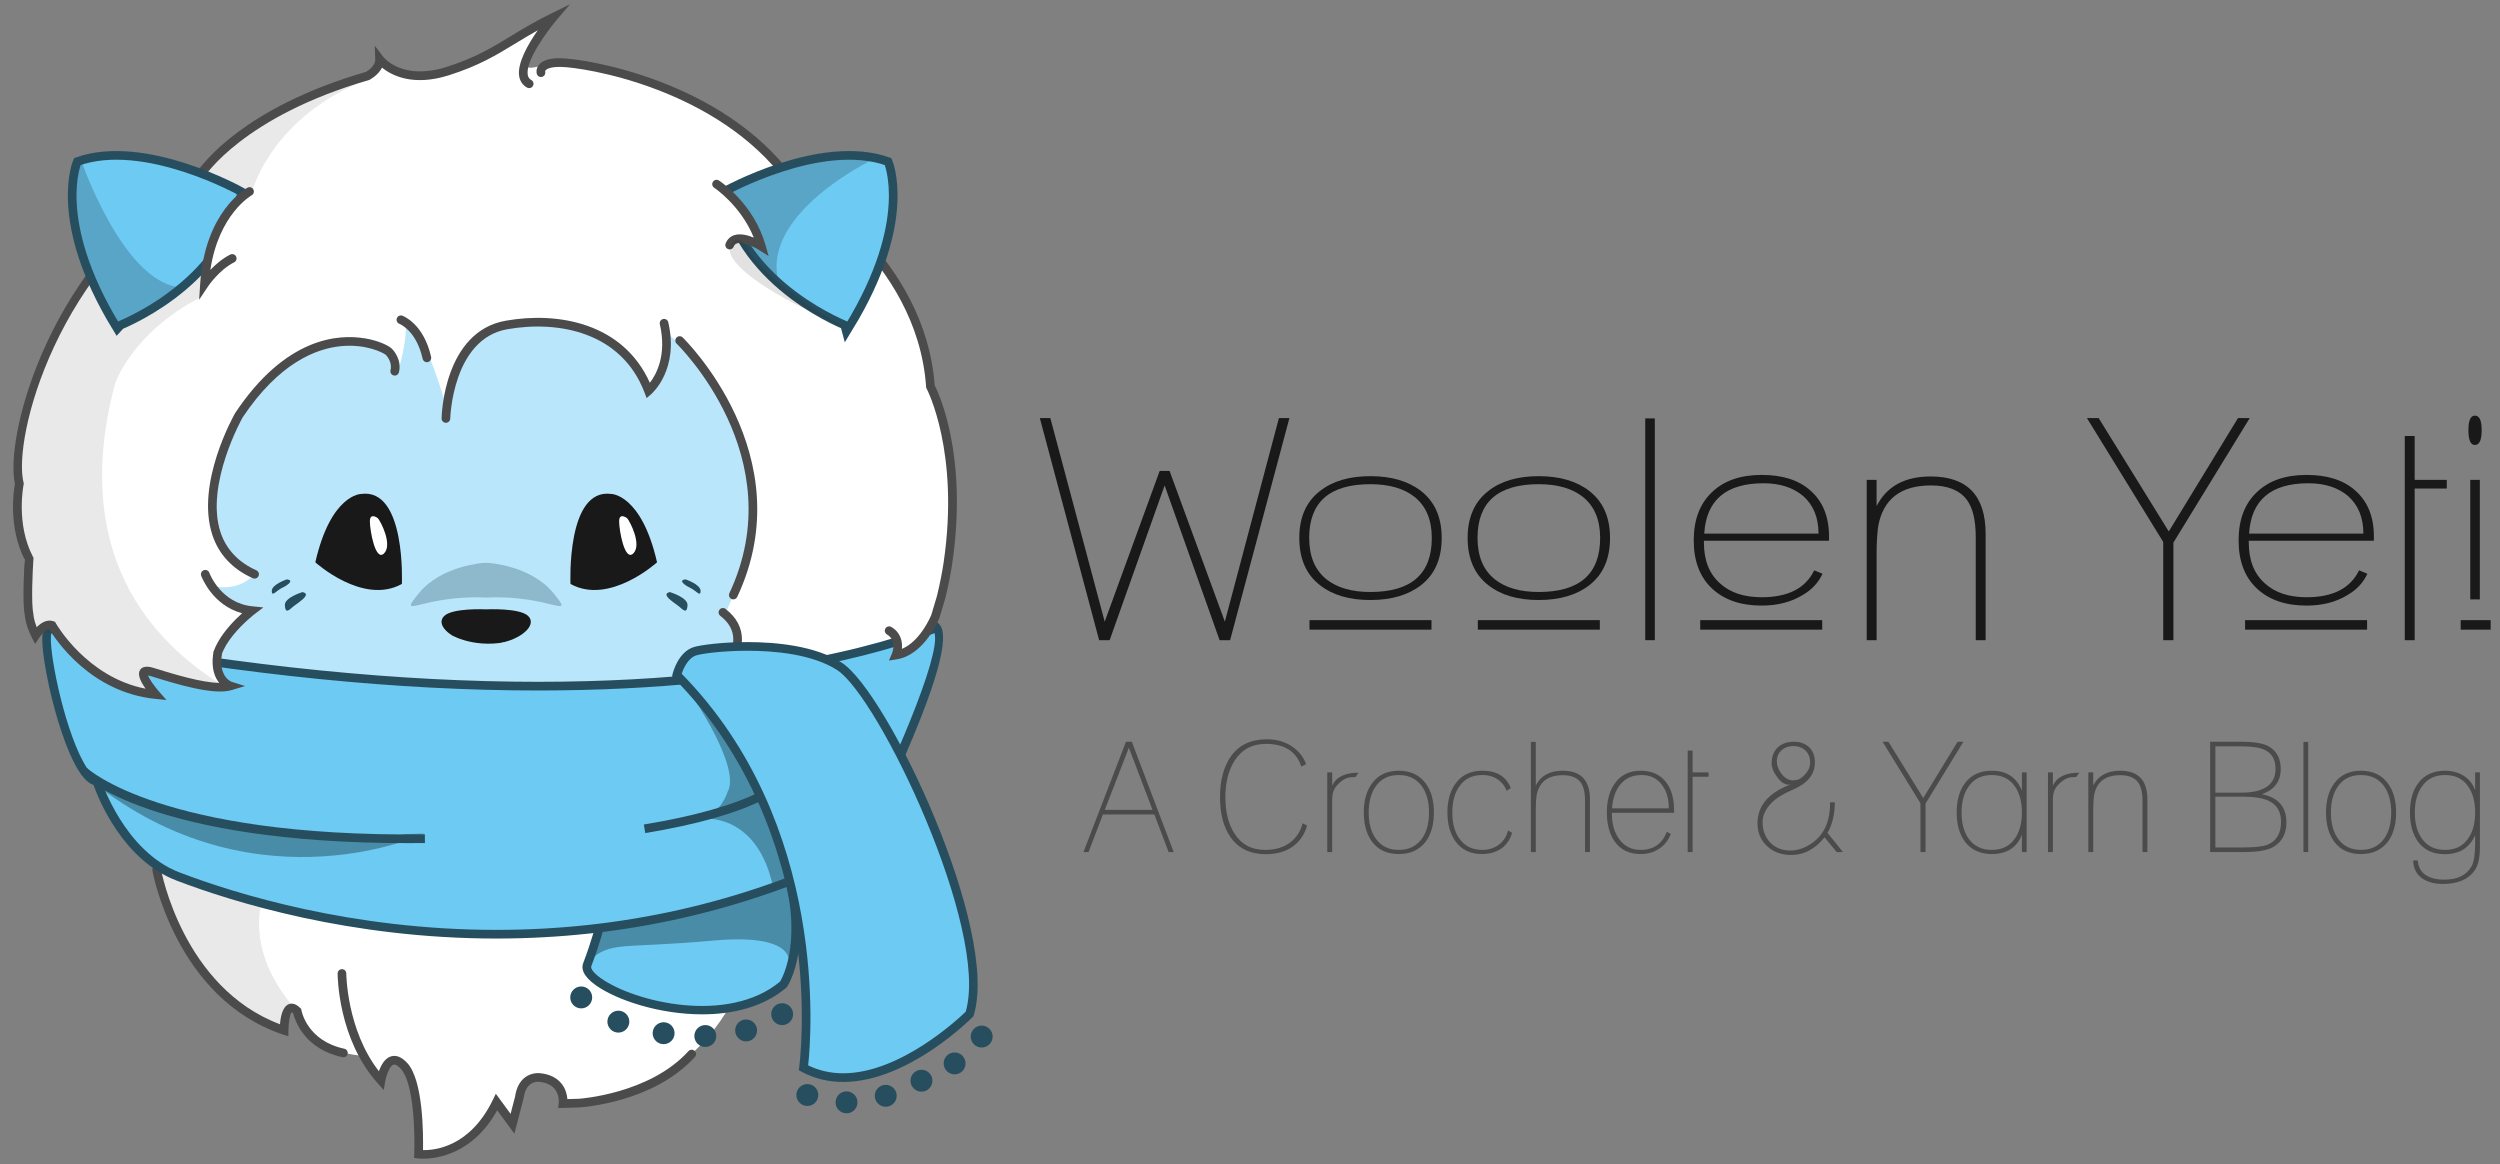 <?xml version="1.0" encoding="utf-8"?>
<!-- Generator: Adobe Illustrator 15.0.0, SVG Export Plug-In . SVG Version: 6.00 Build 0)  -->
<!DOCTYPE svg PUBLIC "-//W3C//DTD SVG 1.1//EN" "http://www.w3.org/Graphics/SVG/1.1/DTD/svg11.dtd">
<svg version="1.1" id="Layer_1" xmlns="http://www.w3.org/2000/svg" xmlns:xlink="http://www.w3.org/1999/xlink" x="0px" y="0px"
	 width="576.667px" height="268.5px" viewBox="0 0 576.667 268.5" enable-background="new 0 0 576.667 268.5" xml:space="preserve">
<rect x="0" y="0" width="576.667" height="268.5" fill="#808080" stroke="none"/>
<path fill="#FFFFFF" d="M134.296,210.073c-20.619,8.858-102.75-18.688-98.375-10.875c0,0,4.312,29.938,29.188,38.188
	c0,0,0.25-6.188,3-4.5c0,0,2.416,9.77,15.771,10.666l3.791,5.709c0,0,1.125-4.938,3.375-4.875s5.938,7.125,5.562,20.938
	c0,0-0.688,2.812,5.75,0.062s11.812-7.375,12.125-11.438l3.5,4.875c0,0,1.75-11.293,6.562-10.271s5.75,3.521,5.062,6.334
	c0,0,27.438,0.875,40.562-26.25C170.171,228.636,160.046,199.011,134.296,210.073z"/>
<path opacity="0.1" fill="#232323" d="M68.546,233.22c-1.916-3.25-3.02,4.437-3.02,4.437c-24.389-8.176-29.391-37-29.391-37
	l24.076,8.229C60.212,208.886,56.796,220.304,68.546,233.22"/>
<path fill="#FFFFFF" d="M87.046,12.552c0,0,1.166,5-6.5,6.167c0,0-23.004,7.224-34.252,21.528c0,0-12.748-6.527-28.164-2.944
	c0,0-4.584,10.333,2.916,27.333c0,0-17.783,18.76-16.58,46.942c0,0-2.92,6.433,2.08,16.808c0,0-1.625,11.75,1.75,17.625l2.375-1.75
	c0,0,34,11.75,88,13c0,0,78.266,5.236,116.32-12.507c0,0,10.93-32.118-0.445-54.868c0,0-1.5-18.75-11.125-29.125
	c0,0,5.615-15.229,1.434-23.489c0,0-6.934-3.511-25.059,1.364c0,0-22.125-25.125-53.75-23.875c0,0-7.625,3-4.25-2.25
	s6.375-9,6.375-9s-6.5,3.75-15.25,8.875C112.921,12.386,95.421,23.969,87.046,12.552z"/>
<path fill="#4C4B4C" d="M79.213,243.886c-0.069,0-0.14-0.007-0.211-0.022c-8.838-1.894-10.972-8.507-11.366-10.125
	c-0.251-0.212-0.371-0.231-0.373-0.232c-0.329,0.262-0.731,2.289-0.736,4.153l-0.004,1.386l-1.313-0.44
	c-24.669-8.27-30.008-37.483-30.059-37.777c-0.095-0.544,0.271-1.062,0.814-1.156c0.545-0.091,1.062,0.271,1.156,0.813
	c0.048,0.277,5.013,27.329,27.461,35.775c0.138-1.744,0.591-4.036,1.993-4.615c0.586-0.24,1.523-0.286,2.678,0.868l0.224,0.224
	l0.055,0.312c0.051,0.282,1.368,7.033,9.891,8.859c0.54,0.115,0.884,0.647,0.768,1.188
	C80.089,243.564,79.675,243.886,79.213,243.886z"/>
<path fill="#BAE6FB" d="M91.919,85.391c0,0,2.193-7.392,1.594-10.985c0,0,3.795-0.399,9.385,19.365c0,0,1.996-23.758,25.354-19.166
	c0,0,15.711,0.715,21.332,15.53c0,0,6.02-4.15,3.824-13.533c0,0,18.367,12.178,20.164,39.729c0,0,1.396,9.583-3.395,18.567
	l-2.959,6.909c0,0,3.193,2.662,2.838,6.212c-0.354,3.549-2.838,14.996-28.66,19.788c-25.822,4.791-63.055,7.818-89.807-10.35
	c0,0-6.678-5.659,6.543-16.604c0,0-7.342-1.164-9.539-5.756c0,0,6.59,1.931,10.383-3.061c0,0-12.977-4.525-7.787-24.89
	c0,0,0.799-16.97,22.162-27.551c0,0,10.381-4.192,16.969,0.799L91.919,85.391z"/>
<path fill="#4C4B4C" d="M108.71,172.738c-9.078,0-17.069-0.844-23.638-1.947c-18.669-3.135-32.905-9.634-35.391-13.857
	c-3.427-5.825,2.958-12.599,6.173-15.479c-6.851-1.818-9.332-8.34-9.444-8.644c-0.19-0.518,0.074-1.093,0.593-1.284
	c0.517-0.189,1.093,0.074,1.284,0.593c0.105,0.284,2.698,7.013,9.944,7.737l2.529,0.253l-2.024,1.539
	c-0.108,0.082-10.827,8.326-7.33,14.271c1.585,2.694,13.542,9.464,33.997,12.899c16.869,2.832,43.27,3.932,73.288-6.895
	c1.107-0.822,10.331-7.869,10.454-14.309c0.041-2.147-0.942-3.971-3.005-5.575c-0.436-0.339-0.514-0.967-0.175-1.403
	c0.34-0.434,0.967-0.516,1.403-0.175c2.56,1.99,3.83,4.411,3.775,7.194c-0.151,7.816-10.936,15.643-11.395,15.972l-0.243,0.128
	C140.711,170.556,123.308,172.738,108.71,172.738z"/>
<g>
	<path fill="#6DCAF3" d="M138.374,213.499c0,0-0.9,3.728-2.928,9.052s29.5,17.836,45.262,4.525c0,0,6.307-9.317,0.227-28.218"/>
	<path fill="#274E5E" d="M161.967,233.975c-9.879,0.001-19.704-3.284-24.506-6.688c-3.182-2.255-3.359-4.014-2.949-5.092
		c1.978-5.194,2.882-8.895,2.891-8.932l1.943,0.47c-0.037,0.155-0.938,3.851-2.965,9.173c-0.13,0.341,0.195,1.303,2.236,2.749
		c7.767,5.506,29.34,10.728,41.326,0.757c0.628-1.057,5.539-10.151,0.039-27.247l1.904-0.613
		c6.158,19.145-0.082,28.688-0.351,29.085l-0.183,0.203C176.06,232.311,169,233.975,161.967,233.975z"/>
</g>
<path opacity="0.5" fill="#274E5E" d="M181.728,223.489c0,0,4.113-8.458-17.305-6.52s-23.475,0-28.615,4.758
	c0,0,1.715-7.577,4.627-8.282s17.82-1.586,40.266-11.63C180.7,201.815,187.382,215.207,181.728,223.489z"/>
<g>
	<path fill="#6DCAF3" d="M41.091,202.188c20.723,7.896,86.273,28.088,155.865-5.259c0,0,23.826-46.852,19.035-52.176
		c0,0-60.682,28.309-196.871,2.994c0,0-3.715-1.93-7.443-2.729c-3.727-0.798,4.525,35.405,10.648,35.14
		C22.325,180.159,27.646,197.064,41.091,202.188z"/>
	<path fill="#274E5E" d="M114.479,216.491c-0.003,0-0.003,0-0.007,0c-33.636-0.001-60.637-8.376-73.738-13.368
		c-12.45-4.745-18.053-18.919-19.161-22.063c-6.06-1.78-11.828-26.461-11.828-33.505c0-0.878,0-3.548,1.814-3.548
		c0.107,0,0.218,0.012,0.326,0.035c3.458,0.74,6.838,2.386,7.56,2.749c37.453,6.954,72.686,10.48,104.709,10.48
		c0.006,0,0.008,0,0.014,0c61.832-0.002,91.112-13.29,91.401-13.424l0.67-0.312l0.495,0.55c4.997,5.554-14.856,45.372-18.887,53.298
		l-0.154,0.303l-0.306,0.146C171.549,210.213,143.652,216.491,114.479,216.491z M11.849,146.083
		c-0.819,2.907,2.632,21.009,7.398,29.718c1.707,3.117,2.736,3.359,3.011,3.359h0.733l0.288,0.698
		c0.052,0.165,5.343,16.508,18.168,21.396c12.973,4.943,39.71,13.236,73.025,13.237c0.002,0,0.006,0,0.008,0
		c28.758,0.001,56.255-6.162,81.738-18.317c9.296-18.322,20.89-44.895,19.342-50.147c-5.26,2.171-34.88,13.244-91.393,13.245
		c-0.004,0-0.01,0-0.014,0c-32.188,0.001-67.588-3.546-105.217-10.54l-0.278-0.096C18.625,148.617,15.269,146.888,11.849,146.083z"
		/>
</g>
<g>
	<path fill="#6DCAF3" d="M156.116,155.697c0,0,1.076-4.575,4.303-5.511s22.916-3.038,33.176,3.497
		c10.258,6.535,35.898,61.243,30.051,80.211c0,0-21.375,21.557-38.305,12.42C185.341,246.314,192.956,192.783,156.116,155.697z"/>
	<path fill="#274E5E" d="M194.492,249.571c-3.466,0-6.704-0.8-9.626-2.377l-0.613-0.331l0.098-0.689
		c0.075-0.53,7.106-53.48-28.943-89.771l-0.392-0.394l0.127-0.54c0.05-0.211,1.253-5.157,4.998-6.242
		c1.601-0.465,6.469-1.118,12.278-1.118c6.517,0,15.573,0.82,21.713,4.731c10.566,6.731,36.534,61.677,30.47,81.35l-0.073,0.234
		l-0.173,0.175C223.749,235.21,209.339,249.571,194.492,249.571z M186.416,245.744c2.47,1.213,5.183,1.827,8.076,1.827
		c13.169,0,26.592-12.585,28.27-14.21c5.52-19.057-20.132-72.736-29.704-78.834c-5.734-3.652-14.389-4.419-20.639-4.419
		c-5.552,0-10.276,0.619-11.722,1.038c-2.029,0.589-3.087,3.16-3.454,4.269C191.259,190.089,187.132,239.262,186.416,245.744z"/>
</g>
<path opacity="0.5" fill="#274E5E" d="M22.991,181.623c0,0,34.688,12.139,74.938,10.652
	C97.929,192.275,60.296,209.864,22.991,181.623z"/>
<path opacity="0.5" fill="#274E5E" d="M159.698,160.604c0,0,11.357,16.577,8.111,22.103c0,0-1.326,4.676-5.9,6.164
	c0,0,12.244-1.7,16.227,14.877l2.951-0.851C181.087,202.896,175.628,178.03,159.698,160.604z"/>
<g>
	<path fill="#6DCAF3" d="M19.347,177.857c0,0,16.57,16.308,78.662,15.604"/>
	<path fill="#274E5E" d="M94.09,194.483c-58.594,0-74.771-15.25-75.444-15.913l1.4-1.428c0.165,0.159,17.194,16.012,77.951,15.318
		l0.023,2C96.692,194.476,95.377,194.483,94.09,194.483z"/>
</g>
<path fill="#274E5E" d="M148.836,192.161l-0.326-1.973c11.729-1.934,20.803-4.508,26.971-7.649l0.908,1.781
	C170.037,187.557,160.768,190.194,148.836,192.161z"/>
<circle fill="#274E5E" cx="186.225" cy="252.582" r="2.529"/>
<circle fill="#274E5E" cx="134.067" cy="230.072" r="2.529"/>
<circle fill="#274E5E" cx="142.636" cy="235.659" r="2.529"/>
<circle fill="#274E5E" cx="153.072" cy="238.325" r="2.528"/>
<circle fill="#274E5E" cx="162.691" cy="238.975" r="2.528"/>
<circle fill="#274E5E" cx="172.104" cy="237.688" r="2.528"/>
<circle fill="#274E5E" cx="180.418" cy="233.933" r="2.528"/>
<circle fill="#274E5E" cx="195.266" cy="254.275" r="2.529"/>
<circle fill="#274E5E" cx="204.309" cy="252.763" r="2.529"/>
<circle fill="#274E5E" cx="212.553" cy="249.283" r="2.529"/>
<circle fill="#274E5E" cx="220.197" cy="245.29" r="2.529"/>
<circle fill="#274E5E" cx="226.443" cy="239.1" r="2.529"/>
<path fill="#4C4B4C" d="M98.465,83.548c-0.458,0-0.872-0.317-0.976-0.783c-1.461-6.577-5.316-8.049-5.355-8.063
	c-0.519-0.188-0.787-0.763-0.598-1.281c0.188-0.519,0.76-0.785,1.281-0.598c0.2,0.072,4.928,1.873,6.625,9.509
	c0.119,0.539-0.221,1.073-0.76,1.193C98.609,83.54,98.537,83.548,98.465,83.548z"/>
<path fill="#4C4B4C" d="M58.729,133.466c-0.137,0-0.275-0.028-0.408-0.088c-4.73-2.123-7.878-5.503-9.356-10.044
	c-3.86-11.853,4.928-27.442,5.304-28.101C65.905,77.786,78.054,76.992,84.27,78.069c2.582,0.447,5.48,1.539,6.344,2.603
	c0.152,0.165,2.144,2.391,1.399,5.219c-0.14,0.534-0.683,0.853-1.222,0.712c-0.534-0.141-0.853-0.688-0.712-1.222
	c0.471-1.789-0.916-3.332-0.931-3.347l-0.182-0.205c-0.727-0.532-4.565-2.535-10.332-1.978c-5.708,0.554-14.273,3.854-22.667,16.433
	c-0.052,0.095-8.688,15.429-5.102,26.436c1.298,3.979,4.081,6.952,8.272,8.834c0.504,0.226,0.729,0.817,0.503,1.321
	C59.476,133.246,59.11,133.466,58.729,133.466z"/>
<path fill="#4C4B4C" d="M102.858,97.524c-0.007,0-0.014,0-0.021,0c-0.553-0.012-0.991-0.469-0.979-1.021
	c0.018-0.816,0.581-20.02,14.803-22.528c12.166-2.146,27.061,0.563,33.241,14.321c1.48-1.918,3.945-6.385,2.3-13.512
	c-0.124-0.538,0.212-1.075,0.75-1.199c0.534-0.123,1.074,0.212,1.199,0.75c2.503,10.845-3.65,16.326-3.913,16.555l-1.079,0.935
	l-0.51-1.333c-5.319-13.904-19.831-16.631-31.641-14.548c-12.621,2.228-13.146,20.417-13.15,20.601
	C103.847,97.09,103.401,97.524,102.858,97.524z"/>
<path fill="#4C4B4C" d="M169.15,138.258c-0.142,0-0.286-0.03-0.424-0.095c-0.5-0.234-0.715-0.83-0.48-1.33
	c14.698-31.334-11.896-57.298-12.167-57.557c-0.399-0.382-0.413-1.015-0.031-1.414s1.013-0.413,1.414-0.031
	c0.28,0.269,27.896,27.231,12.595,59.852C169.887,138.045,169.526,138.258,169.15,138.258z"/>
<path fill="#191919" d="M72.735,129.707c0,0,10.98,9.981,19.965,4.99c0,0,0.998-22.16-9.383-20.763
	C83.317,113.935,76.329,113.935,72.735,129.707z"/>
<path fill="#FFFFFF" d="M87.169,119.537c0,0-1.85-1.423-1.85,0.712c0,2.134,1.279,9.392,3.271,7.399S87.88,120.391,87.169,119.537z"
	/>
<g>
	<path fill="#191919" d="M151.558,129.707c0,0-10.98,9.981-19.965,4.99c0,0-0.998-22.16,9.383-20.763
		C140.976,113.935,147.964,113.935,151.558,129.707z"/>
</g>
<path fill="#191919" d="M112.188,140.558c0,0,7.738-0.383,9.666,1.553c1.926,1.935-1.111,4.887-5.684,6.052
	c0,0-2.82,0.696-2.992,5.352c0,0-0.082,2.262-0.879,2.232h-0.305c-0.799,0.029-0.881-2.232-0.881-2.232
	c-0.17-4.655-2.992-5.352-2.992-5.352c-4.572-1.165-7.611-4.117-5.684-6.052c1.928-1.936,9.668-1.553,9.668-1.553"/>
<g>
	<path fill="#274E5E" d="M66.147,133.644c0,0-3.461,1.153-3.461,2.662c0,1.508,1.066-0.089,2.396-0.71
		C66.415,134.975,67.923,133.82,66.147,133.644z"/>
	<path fill="#274E5E" d="M69.786,136.571c0,0-4.17,1.242-4.082,3.018c0.09,1.774,0.711,1.42,1.686,0.532
		C68.366,139.233,72.183,137.104,69.786,136.571z"/>
</g>
<g>
	<path fill="#274E5E" d="M158.146,133.644c0,0,3.461,1.153,3.461,2.662c0,1.508-1.066-0.089-2.396-0.71
		C157.878,134.975,156.37,133.82,158.146,133.644z"/>
	<path fill="#274E5E" d="M154.507,136.571c0,0,4.17,1.242,4.082,3.018c-0.09,1.774-0.711,1.42-1.686,0.532
		C155.927,139.233,152.11,137.104,154.507,136.571z"/>
</g>
<path opacity="0.3" fill="#274E5E" d="M111.731,137.826c-14.375-0.6-20.299,5.39-15.107-0.999s14.975-6.987,14.975-6.987h1.098
	c0,0,9.781,0.599,14.973,6.987c5.189,6.389-0.732,0.399-15.107,0.999H111.731z"/>
<path fill="#FFFFFF" d="M144.667,119.537c0,0-1.852-1.423-1.852,0.712c0,2.134,1.281,9.392,3.273,7.399
	S145.378,120.391,144.667,119.537z"/>
<path fill="#FFFFFF" d="M5.712,128.886c0,0,0.334,9.833,1,12.833c0,0,1.668-2,2.5-1.833l2.793,4.359c0,0,7.986,14.376,23.961,15.974
	c0,0-5.99-6.789-0.799-5.191s13.979,4.393,17.971,3.194c0,0-3.791-1.197-2.992-7.188"/>
<path opacity="0.13" fill="#232323" d="M57.921,44.011c0,0-9.562,4.625-10.625,19.688s0,0,0,0l-1.375,5.062"/>
<path opacity="0.1" fill="#232323" d="M84.771,17.522c-24.912,5.661-47.77,29.083-47.77,29.083
	C2.657,79.752,2.925,105.204,3.989,113.988c0.412,3.396,0.74,7.825,0.988,11.979c0.072,1.229,1.174,2.434,1.289,3.581
	c0.508,5.007,0.297,10.914,0.297,10.914c0.68-0.641,1.154,5.249,1.154,5.249l5.789,0.354l2.93,4.525
	c14.508,12.911,19.564,9.45,19.564,9.45c-4.125-6.123-0.266-4.26-0.266-4.26c20.232,5.99,15.973,2.529,15.973,2.529
	c-30.33-18.566-31.307-47.168-25.133-69.905c0,0,3.783-11.458,19.346-19.646c0,0,0.25,0.188,1.5-5.562s1-12.25,9.438-18.75
	c0,0,0.75-0.438,1.438-0.688c0,0,4.562-17.062,26.625-25.5L84.771,17.522"/>
<path fill="none" stroke="#4D4D4D" stroke-width="2" stroke-linecap="round" stroke-miterlimit="10" d="M9.212,139.886"/>
<path fill="#4C4B4C" d="M38.399,161.467l-2.533-0.253c-14.936-1.494-22.979-13.57-24.485-16.057
	c-0.829,0.068-1.913,1.305-2.332,1.942l-0.953,1.453L7.317,147c-1.386-2.771-1.575-4.664-1.602-5.156
	c-0.603-2.933-0.125-11.095-0.02-12.745c-3.849-7.56-2.534-15.986-2.253-17.5c-2.451-10.942,8.019-51.78,42.142-72.094
	c1.271-1.878,10.864-14.805,38.803-22.913c0.387-0.219,2.223-1.345,2.169-2.896l-0.111-3.167l1.908,2.529
	c0.175,0.227,4.46,5.596,14.557,2.405c6.687-2.115,10.465-4.418,14.84-7.084c2.734-1.666,5.562-3.389,9.409-5.273L131.46,1
	l-3.099,3.651c-2.042,2.406-7.214,9.366-6.627,12.636c0.097,0.539,0.355,0.91,0.815,1.168c0.481,0.271,0.652,0.881,0.382,1.362
	c-0.271,0.48-0.882,0.65-1.362,0.382c-0.979-0.551-1.603-1.436-1.804-2.56c-0.538-3.005,2.071-7.495,4.286-10.655
	c-1.924,1.068-3.609,2.096-5.261,3.103c-4.299,2.62-8.36,5.095-15.277,7.282c-8.275,2.619-13.204,0.008-15.399-1.769
	c-0.883,1.771-2.784,2.759-2.891,2.813l-0.175,0.069C56.153,26.843,47.228,40.64,47.142,40.778l-0.13,0.206l-0.209,0.123
	C13.125,61.021,2.877,101.087,5.436,111.336l0.056,0.223l-0.047,0.225c-0.019,0.09-1.83,9.064,2.152,16.637l0.132,0.251
	l-0.019,0.282c-0.183,2.695-0.542,10.204-0.021,12.549l0.023,0.217c0,0.007,0.027,1.102,0.753,2.951
	c0.922-0.927,2.32-1.896,3.863-1.371l0.363,0.124l0.188,0.336c0.073,0.132,7.088,12.446,20.708,15.101
	c-1.424-1.985-1.854-3.437-1.278-4.327c0.769-1.192,2.564-0.643,3.152-0.461l0.543,0.168c4.091,1.261,10.451,3.222,14.56,3.277
	c-0.999-1.222-1.855-3.27-1.409-6.614c0.073-0.548,0.572-0.927,1.123-0.859c0.548,0.073,0.933,0.576,0.859,1.123
	c-0.68,5.099,2.272,6.093,2.302,6.103l3.097,0.978l-3.11,0.934c-4.14,1.242-12.488-1.327-18.01-3.029l-0.542-0.167
	c-0.333-0.103-0.574-0.154-0.743-0.179c0.298,0.791,1.391,2.396,2.586,3.753L38.399,161.467z"/>
<g>
	<defs>
		<path id="XMLID_12_" d="M55.765,44.259c0,0-22.359-12.577-37.932-6.987c0,0-5.99,13.576,8.982,38.132
			C26.815,75.403,51.571,66.22,55.765,44.259z"/>
	</defs>
	<use xlink:href="#XMLID_12_"  overflow="visible" fill="#6DCAF3"/>
	<clipPath id="XMLID_2_">
		<use xlink:href="#XMLID_12_"  overflow="visible"/>
	</clipPath>
	<path opacity="0.3" clip-path="url(#XMLID_2_)" fill="#274E5E" d="M17.833,37.271c-5.32,13.66,8.982,38.132,8.982,38.132
		l14.172-9.199c-12.779-1.863-22.096-28.75-22.096-28.75L17.833,37.271z"/>
	<use xlink:href="#XMLID_12_"  overflow="visible" fill="none" stroke="#274E5E" stroke-width="2" stroke-miterlimit="10"/>
</g>
<g>
	<path fill="#FFFFFF" d="M57.56,44.174c0,0-9.316,5.059-10.381,21.297c0,0,2.662-3.993,6.389-5.856"/>
	<path fill="#4C4B4C" d="M45.937,69.138l0.244-3.732c1.088-16.598,10.502-21.893,10.901-22.11c0.487-0.262,1.092-0.083,1.356,0.401
		c0.263,0.484,0.084,1.091-0.398,1.354l0,0c-0.082,0.045-7.593,4.337-9.515,17.205c1.171-1.229,2.753-2.615,4.595-3.536
		c0.493-0.245,1.094-0.047,1.342,0.447c0.247,0.494,0.047,1.095-0.447,1.342c-3.449,1.725-5.979,5.479-6.004,5.517L45.937,69.138z"
		/>
</g>
<path fill="#BAE6FB" d="M104.714,146.802c0,0,6.582,3.416,14.75,0.5c0,0-1.418,11.834-8.834,9.167S102.964,147.968,104.714,146.802z
	"/>
<path fill="#FFFFFF" d="M205.093,145.482c2.424,2.758,1.58,5.618,1.58,5.618c5.924-0.937,9.082-8.896,9.082-8.896l1.916-7.068
	C217.671,135.136,197.263,136.579,205.093,145.482z"/>
<path fill="#4C4B4C" d="M205.054,152.369l0.697-1.657c0.123-0.299,1.148-2.996-1.168-4.369c-0.476-0.282-0.632-0.896-0.351-1.37
	c0.281-0.476,0.895-0.632,1.37-0.351c2.173,1.288,2.603,3.38,2.437,5.057c4.345-1.806,6.76-7.776,6.786-7.844l1.31-4.395
	c0.676-2.826,1.193-5.418,1.523-7.652c3.764-25.51-3.839-40.005-3.916-40.147l-0.103-0.19l-0.016-0.217
	c-2.052-29.798-31.472-46.563-31.769-46.729l-0.191-0.106l-0.13-0.178c-15.935-21.865-46.829-26.735-52.252-26.788
	c-0.053-0.001-0.104-0.001-0.155-0.001c-2.474,0-3.129,0.604-3.272,0.794c-0.099,0.13-0.109,0.262-0.109,0.263
	c0.152,0.53-0.153,1.085-0.685,1.237c-0.535,0.154-1.085-0.154-1.237-0.685c-0.14-0.485-0.108-1.307,0.439-2.026
	c0.817-1.075,2.534-1.638,5.039-1.582c5.573,0.055,37.265,5.047,53.724,27.439c2.619,1.54,30.427,18.581,32.579,48.016
	c0.971,1.908,7.706,16.292,4.032,41.193c-0.339,2.293-0.867,4.943-1.571,7.88l-1.353,4.53c-0.166,0.43-3.471,8.584-9.884,9.598
	L205.054,152.369z"/>
<g>
	<defs>
		<path id="XMLID_11_" d="M166.921,44.259c0,0,22.361-12.577,37.934-6.987c0,0,5.988,13.576-8.984,38.132
			C195.87,75.403,171.114,66.22,166.921,44.259z"/>
	</defs>
	<use xlink:href="#XMLID_11_"  overflow="visible" fill="#6DCAF3"/>
	<clipPath id="XMLID_3_">
		<use xlink:href="#XMLID_11_"  overflow="visible"/>
	</clipPath>
	<path opacity="0.3" clip-path="url(#XMLID_3_)" fill="#274E5E" d="M201.108,36.922c0,0-25.557,12.245-21.562,27.951
		c0,0-10.076-6.888-12.625-20.614C166.921,44.259,192.856,32.396,201.108,36.922z"/>
	<use xlink:href="#XMLID_11_"  overflow="visible" fill="none" stroke="#274E5E" stroke-width="2" stroke-miterlimit="10"/>
</g>
<g>
	<path fill="#FFFFFF" d="M165.29,42.474c0,0,7.68,5.015,10.326,14.347c0,0-5.945-3.763-7.307-0.294"/>
	<path fill="#4C4B4C" d="M177.29,59.059l-2.208-1.393c-1.287-0.812-3.81-1.943-5.102-1.518c-0.355,0.117-0.584,0.346-0.74,0.743
		c-0.202,0.515-0.784,0.766-1.296,0.565c-0.515-0.201-0.768-0.782-0.565-1.296c0.372-0.95,1.058-1.611,1.98-1.914
		c1.403-0.457,3.141,0.001,4.513,0.563c-2.981-7.397-9.062-11.456-9.13-11.5c-0.461-0.303-0.591-0.923-0.288-1.384
		c0.302-0.463,0.922-0.591,1.383-0.29c0.326,0.213,8.024,5.329,10.741,14.911L177.29,59.059z"/>
</g>
<path opacity="0.13" fill="#232323" d="M172.921,58.136c0,0-1.875-4.25-3.875-2.5s-2.375,7.625,27.125,20.625
	C196.171,76.261,178.421,66.511,172.921,58.136z"/>
<path fill="#FFFFFF" d="M53.671,43.011"/>
<path fill="#4C4B4C" d="M97.606,267.27c-0.744,0-1.184-0.059-1.206-0.062l-0.891-0.131l0.037-0.899
	c0.18-4.336-0.021-16.312-3.069-19.613c-0.401-0.436-1.146-1.134-1.704-0.981c-0.857,0.253-1.659,2.373-1.908,3.807l-0.353,2.027
	l-1.376-1.529c-9.151-10.168-9.257-24.722-9.257-25.336c0-0.552,0.447-0.999,0.999-1c0.001,0,0.001,0,0.001,0
	c0.552,0,0.999,0.447,1,0.999c0,0.137,0.104,13.036,7.525,22.546c0.481-1.377,1.345-3.002,2.803-3.432
	c1.207-0.36,2.466,0.162,3.738,1.542c3.683,3.989,3.702,16.465,3.627,20.083c2.708,0.062,10.812-0.724,16.074-11.51l0.726-1.488
	l3.401,4.639l1.04-3.993c0.302-2.042,1.095-3.545,2.356-4.468c1.642-1.202,3.463-0.915,3.539-0.904
	c2.112,0.233,3.762,1.054,4.849,2.432c0.955,1.21,1.245,2.582,1.319,3.526l2.64-0.075c0.132-0.008,16.31-1.08,25.287-10.984
	c0.371-0.41,1.005-0.438,1.413-0.069c0.409,0.371,0.44,1.004,0.069,1.413c-9.534,10.518-25.987,11.598-26.683,11.639l-4.861,0.14
	l0.145-1.157c0.001-0.013,0.193-1.822-0.911-3.208c-0.744-0.933-1.936-1.497-3.541-1.675c-0.057-0.009-1.153-0.158-2.105,0.554
	c-0.81,0.605-1.329,1.675-1.544,3.178l-0.022,0.11l-2.114,8.119l-3.959-5.4C109.055,266.261,100.698,267.27,97.606,267.27z"/>
<g>
	<path fill="#191919" d="M239.856,96.44h2.422l12.54,46.952l12.683-34.769h2.279l12.754,34.769l12.468-46.952h2.423l-13.68,51.228
		h-2.423l-12.682-35.695l-12.683,35.695h-2.422L239.856,96.44z"/>
	<path fill="#191919" d="M304.478,113.255c2.897-2.28,6.77-3.42,11.614-3.42s8.738,1.14,11.685,3.42
		c3.182,2.471,4.773,6.081,4.773,10.83c0,4.798-1.592,8.432-4.773,10.9c-2.946,2.28-6.84,3.42-11.685,3.42s-8.717-1.14-11.614-3.42
		c-3.183-2.469-4.773-6.103-4.773-10.9C299.704,119.336,301.295,115.726,304.478,113.255z M305.975,133.632
		c2.469,1.948,5.842,2.921,10.117,2.921c9.451,0,14.178-4.155,14.178-12.468c0-4.18-1.33-7.339-3.989-9.477
		c-2.471-1.946-5.867-2.921-10.188-2.921c-9.405,0-14.107,4.133-14.107,12.397C301.984,128.312,303.313,131.494,305.975,133.632z
		 M330.198,143.037v2.208h-28.143v-2.208H330.198z"/>
	<path fill="#191919" d="M343.309,113.255c2.897-2.28,6.77-3.42,11.614-3.42s8.738,1.14,11.685,3.42
		c3.182,2.471,4.773,6.081,4.773,10.83c0,4.798-1.592,8.432-4.773,10.9c-2.946,2.28-6.84,3.42-11.685,3.42s-8.717-1.14-11.614-3.42
		c-3.183-2.469-4.773-6.103-4.773-10.9C338.535,119.336,340.126,115.726,343.309,113.255z M344.806,133.632
		c2.469,1.948,5.842,2.921,10.117,2.921c9.451,0,14.178-4.155,14.178-12.468c0-4.18-1.33-7.339-3.989-9.477
		c-2.471-1.946-5.867-2.921-10.188-2.921c-9.405,0-14.107,4.133-14.107,12.397C340.815,128.312,342.145,131.494,344.806,133.632z
		 M369.029,143.037v2.208h-28.143v-2.208H369.029z"/>
	<path fill="#191919" d="M379.503,96.512h2.209v51.156h-2.209V96.512z"/>
	<path fill="#191919" d="M406.363,139.688c-4.846,0-8.669-1.318-11.472-3.955c-2.803-2.636-4.203-6.328-4.203-11.079
		c0-4.797,1.425-8.524,4.274-11.186c2.755-2.611,6.555-3.919,11.4-3.919c4.749,0,8.454,1.165,11.114,3.491
		c2.944,2.519,4.418,6.081,4.418,10.688v0.997h-28.856v0.428c0,4.086,1.235,7.221,3.705,9.405c2.327,2.137,5.533,3.206,9.619,3.206
		c6.079,0,10.117-2.066,12.112-6.199l1.923,0.784c-0.95,2.043-2.446,3.658-4.488,4.845
		C413.249,138.857,410.067,139.688,406.363,139.688z M420.327,143.037v2.208h-28.143v-2.208H420.327z M419.473,123.087
		c0-3.704-1.188-6.602-3.562-8.692c-2.328-1.946-5.368-2.921-9.12-2.921c-8.646,0-13.205,3.872-13.68,11.613H419.473z"/>
	<path fill="#191919" d="M430.587,110.69h2.28v6.056c2.326-4.56,6.483-6.84,12.469-6.84c8.453,0,12.682,4.417,12.682,13.252v24.51
		h-2.28v-23.797c0-3.942-0.712-6.84-2.137-8.692c-1.663-2.138-4.395-3.206-8.194-3.206c-6.981,0-11.043,3.159-12.183,9.476
		c-0.096,0.713-0.179,1.604-0.25,2.672c-0.071,1.069-0.106,2.315-0.106,3.741v19.807h-2.28V110.69z"/>
	<path fill="#191919" d="M498.985,125.011l-17.599-28.57h2.707l16.174,26.148l15.96-26.148h2.707l-17.599,28.713v22.515h-2.351
		V125.011z"/>
	<path fill="#191919" d="M532.045,139.688c-4.846,0-8.669-1.318-11.472-3.955c-2.803-2.636-4.203-6.328-4.203-11.079
		c0-4.797,1.425-8.524,4.274-11.186c2.755-2.611,6.555-3.919,11.4-3.919c4.749,0,8.454,1.165,11.114,3.491
		c2.944,2.519,4.418,6.081,4.418,10.688v0.997h-28.856v0.428c0,4.086,1.235,7.221,3.705,9.405c2.327,2.137,5.533,3.206,9.619,3.206
		c6.079,0,10.117-2.066,12.112-6.199l1.923,0.784c-0.95,2.043-2.446,3.658-4.488,4.845
		C538.931,138.857,535.749,139.688,532.045,139.688z M546.009,143.037v2.208h-28.143v-2.208H546.009z M545.154,123.087
		c0-3.704-1.188-6.602-3.562-8.692c-2.328-1.946-5.368-2.921-9.12-2.921c-8.646,0-13.205,3.872-13.68,11.613H545.154z"/>
	<path fill="#191919" d="M556.981,100.573v10.117h7.409v1.994h-7.409v34.983h-2.28v-47.095H556.981z"/>
	<path fill="#191919" d="M574.508,143.037v2.208h-6.911v-2.208H574.508z M570.874,95.87c1.045,0,1.567,1.117,1.567,3.349
		c0,2.28-0.522,3.42-1.567,3.42c-0.997,0-1.496-1.14-1.496-3.42C569.378,96.987,569.877,95.87,570.874,95.87z M569.806,110.69h2.209
		v27.572h-2.209V110.69z"/>
</g>
<g>
	<path fill="#4C4B4C" d="M259.723,171.092h1.345l9.663,25.448h-1.168l-3.292-8.672h-11.856l-3.327,8.672h-1.168L259.723,171.092z
		 M265.846,186.807l-5.45-14.334l-5.557,14.334H265.846z"/>
	<path fill="#4C4B4C" d="M298.867,194.735c-1.746,1.534-4.035,2.3-6.866,2.3c-3.634,0-6.371-1.332-8.211-3.999
		c-1.581-2.288-2.372-5.345-2.372-9.167s0.814-6.925,2.442-9.309c1.864-2.689,4.648-4.035,8.353-4.035
		c2.525,0,4.66,0.696,6.406,2.089c1.251,0.991,2.136,2.206,2.655,3.646l-1.098,0.566c-1.156-3.492-3.882-5.238-8.176-5.238
		c-3.186,0-5.604,1.31-7.256,3.929c-1.393,2.218-2.088,5.002-2.088,8.353c0,3.375,0.673,6.136,2.018,8.282
		c1.604,2.596,3.987,3.894,7.149,3.894c2.548,0,4.612-0.685,6.193-2.053c1.227-1.062,2.041-2.431,2.442-4.106l1.026,0.531
		C301.038,192.14,300.165,193.579,298.867,194.735z"/>
	<path fill="#4C4B4C" d="M306.158,178.171h1.133v3.044c0.943-2.006,2.973-2.996,6.087-2.974l-0.708,0.991
		c-0.873,0-1.498,0.071-1.875,0.213c-0.803,0.236-1.629,0.838-2.478,1.805c-0.686,0.803-1.026,1.829-1.026,3.079v12.211h-1.133
		V178.171z"/>
	<path fill="#4C4B4C" d="M316.493,180.684c1.416-1.935,3.469-2.902,6.158-2.902c2.69,0,4.754,0.968,6.194,2.902
		c1.273,1.699,1.911,3.941,1.911,6.725c0,2.785-0.638,5.038-1.911,6.761c-1.464,1.888-3.528,2.831-6.194,2.831
		c-2.689,0-4.742-0.943-6.158-2.831c-1.274-1.723-1.911-3.976-1.911-6.761C314.582,184.625,315.219,182.383,316.493,180.684z
		 M317.307,193.39c1.227,1.771,3.009,2.655,5.345,2.655s4.129-0.885,5.38-2.655c1.062-1.51,1.593-3.504,1.593-5.981
		c0-2.453-0.531-4.447-1.593-5.981c-1.251-1.77-3.044-2.654-5.38-2.654c-2.359,0-4.141,0.885-5.345,2.654
		c-1.062,1.534-1.593,3.528-1.593,5.981C315.714,189.886,316.245,191.88,317.307,193.39z"/>
	<path fill="#4C4B4C" d="M346.825,195.337c-1.322,1.109-2.985,1.663-4.991,1.663c-2.643,0-4.672-0.967-6.087-2.902
		c-1.251-1.746-1.876-3.976-1.876-6.689c0-2.783,0.637-5.025,1.911-6.725c1.416-1.935,3.469-2.902,6.158-2.902
		c3.327,0,5.509,1.334,6.548,4l-0.956,0.637c-0.307-0.896-0.873-1.687-1.698-2.371c-1.062-0.85-2.36-1.274-3.894-1.274
		c-2.359,0-4.141,0.885-5.345,2.654c-1.062,1.534-1.593,3.528-1.593,5.981c0,2.478,0.531,4.472,1.593,5.981
		c1.227,1.771,3.009,2.655,5.345,2.655c1.439,0,2.695-0.396,3.77-1.187c1.073-0.79,1.787-1.894,2.142-3.309l0.955,0.566
		C348.405,193.438,347.745,194.511,346.825,195.337z"/>
	<path fill="#4C4B4C" d="M353.125,171.128h1.133v10.052c1.155-2.266,3.221-3.398,6.193-3.398c4.199,0,6.3,2.194,6.3,6.583v12.176
		h-1.133v-11.821c0-1.958-0.354-3.397-1.062-4.318c-0.826-1.062-2.183-1.593-4.07-1.593c-3.469,0-5.485,1.569-6.052,4.708
		c-0.048,0.354-0.089,0.796-0.124,1.327c-0.035,0.53-0.053,1.15-0.053,1.857v9.84h-1.133V171.128z"/>
	<path fill="#4C4B4C" d="M378.431,197c-2.619,0-4.613-0.967-5.981-2.902c-1.203-1.722-1.806-3.952-1.806-6.689
		c0-2.736,0.603-4.955,1.806-6.653c1.368-1.982,3.362-2.974,5.981-2.974c2.571,0,4.53,0.885,5.875,2.654
		c1.227,1.582,1.841,3.705,1.841,6.371v0.673h-14.335v0.283c0,2.265,0.531,4.153,1.593,5.663c1.204,1.746,2.879,2.619,5.026,2.619
		c2.973,0,4.99-1.393,6.052-4.177l0.921,0.495c-0.473,1.251-1.216,2.277-2.23,3.079C381.852,196.481,380.271,197,378.431,197z
		 M384.943,186.453c0-2.147-0.508-3.917-1.522-5.31c-1.133-1.58-2.726-2.371-4.778-2.371c-2.123,0-3.787,0.768-4.99,2.301
		c-1.062,1.393-1.663,3.186-1.805,5.38H384.943z"/>
	<path fill="#4C4B4C" d="M390.429,173.145v5.026h3.681v0.991h-3.681v17.378h-1.133v-23.396H390.429z"/>
	<path fill="#4C4B4C" d="M423.238,185.072c-0.024,2.809-0.59,5.156-1.699,7.044l3.575,4.424h-1.451l-2.797-3.397
		c-2.194,2.713-4.742,4.07-7.645,4.07c-2.289,0-4.153-0.673-5.592-2.018c-1.534-1.416-2.277-3.244-2.23-5.486
		c0.095-3.987,2.655-6.913,7.681-8.777c-0.189,0.048-0.342,0.07-0.46,0.07c-0.991,0-1.924-0.637-2.796-1.911
		c-0.779-1.062-1.168-2.053-1.168-2.973c0-1.628,0.495-2.891,1.486-3.787c0.967-0.826,2.171-1.239,3.61-1.239
		c1.486,0,2.672,0.425,3.557,1.274s1.327,2.018,1.327,3.504c0,2.761-1.711,4.861-5.132,6.3c-2.266,0.968-3.905,1.994-4.92,3.08
		c-1.345,1.392-2.018,2.866-2.018,4.424c0,1.864,0.59,3.422,1.771,4.672c1.203,1.228,2.725,1.841,4.565,1.841
		c1.533,0,2.996-0.425,4.389-1.274c1.58-0.92,2.772-2.159,3.574-3.717c0.85-1.58,1.274-3.621,1.274-6.123H423.238z M416.266,178.737
		c0.85-0.873,1.274-1.828,1.274-2.867c0-1.155-0.366-2.076-1.098-2.761c-0.731-0.684-1.676-1.026-2.831-1.026
		c-1.062,0-1.953,0.325-2.673,0.974c-0.72,0.649-1.079,1.504-1.079,2.565c0,0.944,0.33,1.864,0.991,2.761
		c0.778,1.086,1.722,1.629,2.831,1.629c0.118,0,0.295-0.023,0.531-0.071C414.85,179.917,415.534,179.516,416.266,178.737z"/>
	<path fill="#4C4B4C" d="M442.987,185.285l-8.742-14.193h1.345l8.035,12.99l7.928-12.99h1.345l-8.742,14.264v11.185h-1.168V185.285z
		"/>
	<path fill="#4C4B4C" d="M459.445,197c-2.667,0-4.731-0.943-6.194-2.831c-1.273-1.723-1.911-3.976-1.911-6.761
		c0-2.808,0.638-5.061,1.911-6.76c1.416-1.911,3.48-2.867,6.194-2.867c3.421,0,5.733,1.534,6.937,4.602v-4.212h1.098v18.369h-1.098
		v-3.964C465.202,195.525,462.89,197,459.445,197z M454.065,193.39c1.227,1.771,3.02,2.655,5.38,2.655
		c2.359,0,4.141-0.885,5.344-2.655c1.062-1.51,1.593-3.504,1.593-5.981c0-2.453-0.53-4.447-1.593-5.981
		c-1.203-1.77-2.984-2.654-5.344-2.654c-2.36,0-4.142,0.885-5.345,2.654c-1.086,1.511-1.628,3.504-1.628,5.981
		S453.004,191.88,454.065,193.39z"/>
	<path fill="#4C4B4C" d="M472.399,178.171h1.133v3.044c0.943-2.006,2.973-2.996,6.087-2.974l-0.708,0.991
		c-0.873,0-1.498,0.071-1.875,0.213c-0.803,0.236-1.629,0.838-2.478,1.805c-0.686,0.803-1.026,1.829-1.026,3.079v12.211h-1.133
		V178.171z"/>
	<path fill="#4C4B4C" d="M481.707,178.171h1.133v3.009c1.155-2.266,3.221-3.398,6.193-3.398c4.199,0,6.3,2.194,6.3,6.583v12.176
		H494.2v-11.821c0-1.958-0.354-3.397-1.062-4.318c-0.826-1.062-2.183-1.593-4.07-1.593c-3.469,0-5.485,1.569-6.052,4.708
		c-0.048,0.354-0.089,0.796-0.124,1.327c-0.035,0.53-0.053,1.15-0.053,1.857v9.84h-1.133V178.171z"/>
	<path fill="#4C4B4C" d="M509.81,171.092h6.973c3.161,0,5.355,0.366,6.583,1.098c1.816,1.062,2.726,2.796,2.726,5.203
		c0,2.854-1.451,4.79-4.354,5.804c3.774,0.732,5.663,2.915,5.663,6.548c0,2.502-0.968,4.354-2.902,5.557
		c-1.369,0.827-3.682,1.239-6.938,1.239h-7.751V171.092z M516.924,182.843c5.309,0,7.963-1.841,7.963-5.521
		c0-2.146-0.861-3.61-2.583-4.389c-1.133-0.519-2.95-0.778-5.451-0.778h-5.84v10.688H516.924z M517.312,195.479
		c2.784,0,4.695-0.213,5.734-0.638c2.076-0.849,3.114-2.619,3.114-5.309c0-2.312-0.955-3.917-2.867-4.813
		c-1.345-0.637-3.326-0.956-5.945-0.956h-6.336v11.716H517.312z"/>
	<path fill="#4C4B4C" d="M531.328,171.128h1.098v25.412h-1.098V171.128z"/>
	<path fill="#4C4B4C" d="M538.442,180.684c1.416-1.935,3.469-2.902,6.158-2.902c2.69,0,4.754,0.968,6.194,2.902
		c1.273,1.699,1.911,3.941,1.911,6.725c0,2.785-0.638,5.038-1.911,6.761c-1.464,1.888-3.528,2.831-6.194,2.831
		c-2.689,0-4.742-0.943-6.158-2.831c-1.274-1.723-1.911-3.976-1.911-6.761C536.531,184.625,537.168,182.383,538.442,180.684z
		 M539.256,193.39c1.227,1.771,3.009,2.655,5.345,2.655s4.129-0.885,5.38-2.655c1.062-1.51,1.593-3.504,1.593-5.981
		c0-2.453-0.531-4.447-1.593-5.981c-1.251-1.77-3.044-2.654-5.38-2.654c-2.359,0-4.141,0.885-5.345,2.654
		c-1.062,1.534-1.593,3.528-1.593,5.981C537.663,189.886,538.194,191.88,539.256,193.39z"/>
	<path fill="#4C4B4C" d="M563.925,197.035c-2.689,0-4.742-0.955-6.158-2.866c-1.251-1.746-1.876-4-1.876-6.761
		c0-2.808,0.638-5.061,1.911-6.76c1.416-1.911,3.48-2.867,6.194-2.867c1.58,0,2.996,0.378,4.247,1.133
		c1.25,0.756,2.146,1.876,2.689,3.362v-4.105h1.098v17.378c0,2.312-0.39,4.035-1.168,5.168c-1.464,2.123-3.917,3.186-7.362,3.186
		c-1.888,0-3.457-0.414-4.707-1.239c-1.393-0.944-2.112-2.336-2.159-4.177h1.062c0.117,1.581,0.79,2.737,2.017,3.469
		c1.062,0.638,2.419,0.956,4.07,0.956c3.067,0,5.18-1.039,6.336-3.115c0.542-0.968,0.813-2.737,0.813-5.309v-1.876
		C569.659,195.562,567.323,197.035,563.925,197.035z M569.34,181.427c-1.203-1.77-2.984-2.654-5.344-2.654
		c-2.36,0-4.142,0.885-5.345,2.654c-1.086,1.511-1.628,3.504-1.628,5.981s0.531,4.472,1.593,5.981
		c1.227,1.771,3.02,2.655,5.38,2.655c2.359,0,4.141-0.885,5.344-2.655c1.062-1.51,1.593-3.504,1.593-5.981
		C570.933,184.955,570.402,182.961,569.34,181.427z"/>
</g>
</svg>
